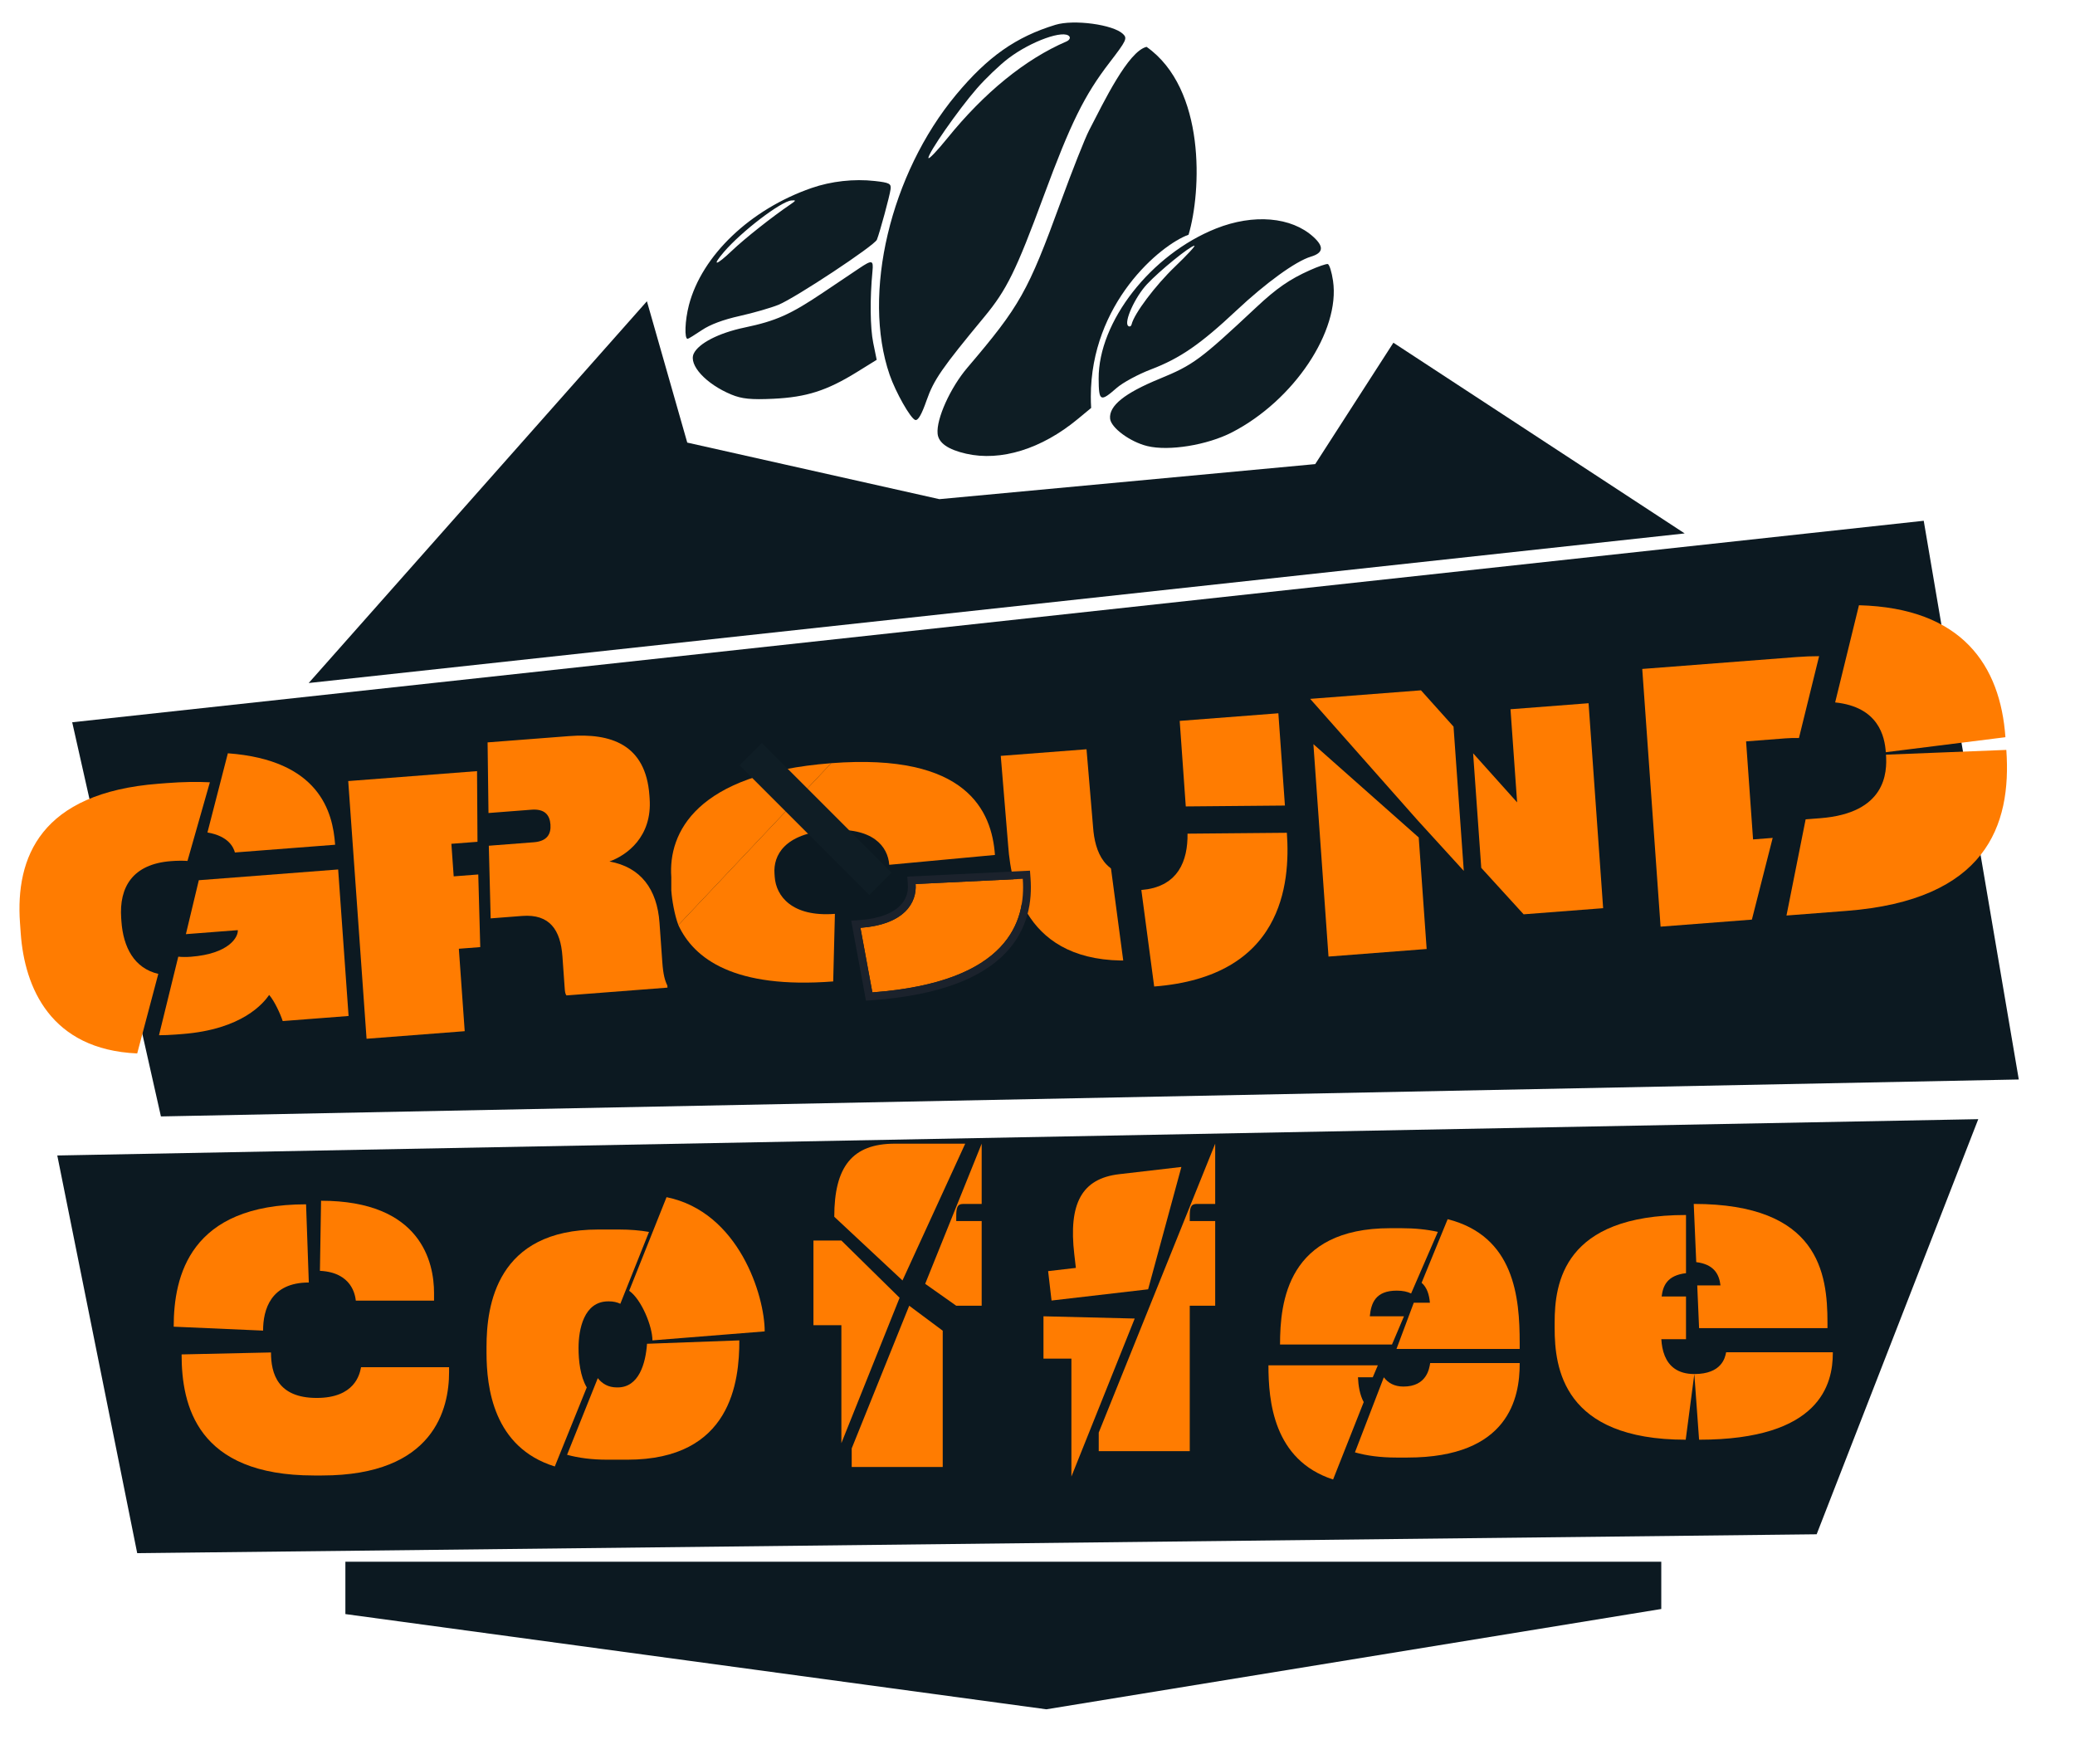 <svg width="533" height="453" viewBox="0 0 533 453" fill="none" xmlns="http://www.w3.org/2000/svg">
<g filter="url(#filter0_d_421_3150)">
<path fill-rule="evenodd" clip-rule="evenodd" d="M337.836 115.196L357.917 84.021L432.74 133L79.293 171.421L166.17 73.371L176.534 109.671L241.292 124.2L337.836 115.196ZM494.143 129.75L18.547 181.502L41.335 282.733L518.561 273.245L494.143 129.75ZM88.718 397.104H426.727V409.238L268.778 435.001L88.718 410.545V397.104ZM508.152 283.434L14.715 292.763L35.244 394.901L466.638 390.051L508.152 283.434Z" fill="#0C1921"/>
</g>
<path d="M391.373 234.825L411.794 233.25L408.05 180.61L387.998 182.157L389.699 206.071L378.395 193.466L380.488 222.894L391.373 234.825Z" fill="#FF7C01"/>
<path d="M213.518 196.008C178.635 198.701 171.635 214.004 172.435 225.248V228.698C172.61 231.158 173.252 234.936 174.248 237.59L213.518 196.008Z" fill="#FF7C01"/>
<path fill-rule="evenodd" clip-rule="evenodd" d="M174.248 237.59C178.258 246.234 188.578 254.027 214.022 252.063L214.46 234.708C203.365 235.565 199.348 230.077 199.004 225.248L198.942 224.383C198.609 219.698 201.489 214.113 212.931 213.23C224.235 212.357 228.082 217.423 228.416 222.108L255.57 219.577C254.769 208.333 248.4 193.316 213.518 196.008L174.248 237.59Z" fill="#FF7C01"/>
<path d="M31.189 236.637L31.132 235.836C30.562 227.83 34.078 221.923 43.897 221.166C45.502 221.042 46.915 221.033 48.158 221.113L53.91 200.914C50.617 200.75 46.951 200.805 42.871 201.119L40.748 201.283C10.362 203.627 3.938 220.223 5.134 237.036L5.324 239.705C6.314 253.623 12.977 269.576 35.245 270.557L40.66 250.124C34.465 248.673 31.662 243.295 31.189 236.637Z" fill="#FF7C01"/>
<path d="M60.341 218.942L86.083 216.957L86.077 216.868C85.486 208.562 82.042 195.195 58.529 193.468L53.286 213.808C58.751 214.738 59.996 217.669 60.341 218.942Z" fill="#FF7C01"/>
<path d="M46.84 265.572C62.298 264.379 67.687 257.613 69.141 255.533C70.521 257.126 72.022 260.409 72.62 262.242L89.538 260.937L86.861 223.307L51.07 226.067L47.75 239.919L61.086 238.891C61.212 240.67 58.849 244.967 49.03 245.724C47.874 245.813 46.796 245.805 45.792 245.707L40.84 265.88C42.21 265.876 43.634 265.819 45.115 265.705L46.84 265.572Z" fill="#FF7C01"/>
<path d="M116.54 225.077L115.945 216.715L122.652 216.198L122.537 198.049L89.449 200.601L94.157 266.786L119.369 264.842L117.863 243.669L123.362 243.245L122.852 224.59L116.54 225.077Z" fill="#FF7C01"/>
<path d="M136.521 207.957C139.904 207.696 141.219 209.294 141.396 211.785C141.567 214.186 140.566 216.053 137.116 216.319L125.561 217.21L126.035 235.868L134.126 235.244C141.225 234.696 143.989 238.866 144.47 245.627L145.04 253.633C145.109 254.612 145.154 255.234 145.517 255.654L171.458 253.653L171.42 253.119C170.794 251.826 170.355 250.339 170.121 247.047L169.406 236.995C168.792 228.366 164.586 222.697 156.546 221.26C160.969 219.667 167.571 214.954 166.869 205.079L166.812 204.279C165.875 191.113 156.798 188.235 146.183 189.054L125.245 190.668L125.477 208.808L136.521 207.957Z" fill="#FF7C01"/>
<path d="M461.382 168.758L421.84 171.807L426.548 237.993L450.003 236.184L455.346 215.199L450.304 215.588L448.513 190.413L458.598 189.635C459.858 189.538 461.02 189.513 462.089 189.553L467.269 168.528C465.402 168.524 463.441 168.599 461.382 168.758Z" fill="#FF7C01"/>
<path fill-rule="evenodd" clip-rule="evenodd" d="M375.999 223.673L364.108 210.639L336.543 179.49L365.005 177.295L373.363 186.615L375.999 223.673Z" fill="#FF7C01"/>
<path d="M341.251 245.676L366.462 243.731L364.424 215.086L337.37 191.121L341.251 245.676Z" fill="#FF7C01"/>
<path fill-rule="evenodd" clip-rule="evenodd" d="M515.36 192.6C516.744 212.059 510.138 231.182 474.289 233.947L458.89 235.134L463.811 210.43L467.547 210.142C484.413 208.841 484.778 198.449 484.449 193.82L515.36 192.6ZM515.128 189.339C513.825 171.03 504.145 156.149 477.505 155.445L471.389 180.404C482.573 181.557 484.119 189.185 484.404 193.189L515.128 189.339Z" fill="#FF7C01"/>
<path fill-rule="evenodd" clip-rule="evenodd" d="M258.961 217.127C259.78 228.648 264.398 248.738 293 246.532L292.901 224.772C283.733 225.479 281.23 218.831 280.774 212.413L279.091 192.433L257.063 194.132L258.961 217.127Z" fill="#FF7C01"/>
<path d="M328.369 183.193L303.026 185.148L304.962 212.369L330.319 210.601L328.369 183.193Z" fill="#FF7C01"/>
<path d="M224.081 254.876C259.259 252.268 263.509 236.41 262.716 225.708L235.194 227.046C235.547 231.802 232.372 237.453 221.02 238.294L224.081 254.876Z" fill="#FF7C01"/>
<path d="M223.098 255.058L223.26 255.94L224.155 255.874C241.866 254.561 252.01 249.899 257.612 244.017C263.236 238.113 264.122 231.15 263.713 225.635L263.641 224.662L262.667 224.71L235.145 226.047L234.121 226.097L234.197 227.12C234.354 229.24 233.73 231.54 231.798 233.422C229.852 235.317 226.476 236.887 220.946 237.297L219.834 237.38L220.036 238.476L223.098 255.058Z" stroke="#1B222C" stroke-width="2"/>
<path d="M469.418 341.11V339.687C469.418 326.986 467.204 309.205 435.065 309.205L435.709 324.155C440.2 324.708 441.6 327.186 441.936 330.136H435.967L436.439 341.11H469.418Z" fill="#FF7C01"/>
<path fill-rule="evenodd" clip-rule="evenodd" d="M426.821 332.981C427.16 330.183 428.282 327.544 433.08 326.991V312.05C401.628 312.05 399.338 329.527 399.338 339.687V341.11C399.338 351.271 401.476 369.763 433.004 369.763L435.218 352.896L436.439 369.763C467.586 369.763 470.792 355.437 470.792 347.511V347.308H443.386C443.38 347.339 443.373 347.372 443.366 347.408C443.114 348.669 442.27 352.896 435.218 352.896C430.877 352.896 428.689 350.813 427.629 348.235C427.068 346.869 426.824 345.363 426.744 343.955H433.08V332.981H426.821Z" fill="#FF7C01"/>
<path fill-rule="evenodd" clip-rule="evenodd" d="M150.72 356.333L142.512 376.634C126.709 371.744 124.972 356.293 124.972 347.41V345.872C124.972 335.328 127.534 315.778 153.67 315.778H159.05C161.871 315.778 164.415 315.995 166.709 316.395L159.343 334.849C158.516 334.454 157.55 334.23 156.424 334.23H156.232C149.954 334.23 148.609 341.479 148.609 346.202C148.609 349.392 149.037 353.509 150.72 356.333Z" fill="#FF7C01"/>
<path d="M282.229 372.696H305.61V335.353H312.144V313.606H305.61V312.398C305.61 310.201 305.866 309.213 307.34 309.213H312.144V293.729L282.229 367.931V372.696Z" fill="#FF7C01"/>
<path d="M390.359 346.446V344.908C390.359 333.194 389.007 317.48 371.856 313.122L365.165 329.456C366.559 330.666 367.116 332.518 367.299 334.584H363.153L358.715 346.446H390.359Z" fill="#FF7C01"/>
<path d="M390.359 350.07H367.363L367.355 350.118L367.346 350.179C367.135 351.542 366.426 356.111 360.509 356.111C358.143 356.111 356.539 355.161 355.462 353.732L348.038 373.01C351.039 373.863 354.549 374.344 358.651 374.344H361.534C387.669 374.344 390.359 358.857 390.359 350.29V350.07Z" fill="#FF7C01"/>
<path fill-rule="evenodd" clip-rule="evenodd" d="M218.776 376.761H242.156V341.765L233.548 335.353L218.776 371.996V376.761Z" fill="#FF7C01"/>
<path d="M245.627 335.353H252.161V313.606H245.627V312.398C245.627 310.201 245.884 309.213 247.357 309.213H252.161V293.729L237.65 329.724L245.627 335.353Z" fill="#FF7C01"/>
<path d="M268.035 348.937H275.209V379.225L291.47 338.642L268.035 338.064V348.937Z" fill="#FF7C01"/>
<path d="M348.818 353.732H352.618L353.924 350.656H325.822C325.822 359.738 327.048 374.977 342.428 379.982L350.294 360.102C349.284 358.25 348.912 355.885 348.818 353.732Z" fill="#FF7C01"/>
<path d="M351.86 338.064C352.181 334.659 353.334 331.474 358.779 331.474C360.313 331.474 361.52 331.74 362.467 332.209L369.337 316.383C366.603 315.772 363.485 315.438 359.932 315.438H357.113C330.722 315.438 328.8 334.329 328.8 345.313H357.556L360.635 338.064H351.86Z" fill="#FF7C01"/>
<path d="M161.615 331.514C164.781 333.724 167.589 340.655 167.589 344.251L196.426 341.943C196.426 332.764 189.788 311.243 171.214 307.47L161.615 331.514Z" fill="#FF7C01"/>
<path d="M161.151 374.895C187.863 374.895 189.913 354.795 189.913 344.251L166.199 345.122C165.84 350.191 164.11 356.333 158.653 356.333H158.461C156.272 356.333 154.689 355.397 153.553 353.95L145.661 373.634C148.607 374.441 152.016 374.895 155.963 374.895H161.151Z" fill="#FF7C01"/>
<path fill-rule="evenodd" clip-rule="evenodd" d="M208.948 318.607H216.122L231.079 333.312L216.122 370.642V340.354H208.948V318.607Z" fill="#FF7C01"/>
<path d="M69.608 347.352C69.608 352.814 71.369 359.033 81.352 359.033C91.116 359.033 92.364 352.978 92.707 351.314C92.721 351.246 92.733 351.186 92.744 351.134H115.353V352.394C115.353 361.638 111.653 378.949 82.703 378.949H80.647C50.581 378.949 46.647 360.966 46.647 347.857L69.608 347.352Z" fill="#FF7C01"/>
<path d="M293.002 253.827L293.439 257.11L296.741 256.855C314.137 255.513 324.043 248.458 329.243 239.384C334.29 230.576 334.532 220.487 334.044 213.636L333.811 210.356L330.522 210.385L305.006 210.61L301.49 210.641L301.538 214.157C301.579 217.243 301.035 219.858 299.809 221.69C298.703 223.343 296.762 224.788 292.905 225.085L289.217 225.37L289.704 229.036L293.002 253.827Z" fill="#FF7C01" stroke="#0C1921" stroke-width="7"/>
<path fill-rule="evenodd" clip-rule="evenodd" d="M271.115 6.373C260.946 9.472 253.709 14.565 245.575 24.345C228.685 44.654 221.366 75.532 228.525 96.278C230.068 100.751 233.899 107.506 235.092 107.859C235.813 108.072 236.732 106.49 238.008 102.835C239.853 97.556 241.933 94.547 252.858 81.361C258.6 74.43 260.983 69.577 268.113 50.292C275.027 31.595 278.526 24.499 284.978 16.102C289.368 10.387 289.626 9.839 288.454 8.716C285.927 6.298 275.837 4.935 271.115 6.373ZM274.699 9.375C274.988 9.773 274.65 10.345 273.948 10.646C263.393 15.18 252.839 23.755 243.316 35.534C240.704 38.765 238.53 41.034 238.486 40.575C238.371 39.362 246.055 28.325 250.875 22.78C253.151 20.162 256.829 16.646 259.049 14.969C264.877 10.564 273.361 7.531 274.699 9.375ZM208.461 48.288C192.731 53.744 180.281 65.626 176.964 78.347C175.933 82.299 175.756 87.107 176.644 87.022C176.852 87.002 178.486 85.999 180.277 84.791C182.415 83.35 185.748 82.102 189.987 81.156C193.537 80.363 198.028 79.069 199.967 78.28C204.307 76.512 224.645 63.063 225.245 61.564C226.001 59.673 228.545 50.294 228.761 48.596C228.945 47.158 228.475 46.913 224.71 46.488C219.378 45.886 213.512 46.536 208.461 48.288ZM202.993 52.526C198.367 55.661 191.264 61.284 188.02 64.379C183.889 68.321 182.699 68.505 185.969 64.697C190.486 59.436 200.57 51.735 203.267 51.487C204.541 51.37 204.506 51.501 202.993 52.526ZM312.348 58.697C295.629 65.349 282.119 82.64 282.208 97.273C282.245 103.12 282.634 103.319 286.84 99.634C288.4 98.265 292.375 96.119 295.672 94.864C303.102 92.035 308.347 88.419 317.565 79.772C325.211 72.6 332.843 67.079 336.72 65.919C339.932 64.958 340.136 63.367 337.372 60.846C331.722 55.693 321.996 54.858 312.348 58.697ZM220.681 68.924C219.356 69.813 215.174 72.622 211.388 75.165C203.013 80.791 199.328 82.429 191.226 84.129C184.64 85.511 179.45 88.174 178.2 90.814C176.823 93.719 181.352 98.644 187.883 101.342C190.552 102.445 192.934 102.684 198.609 102.416C207.153 102.013 212.395 100.338 220.142 95.54L225.193 92.412L224.305 88.064C223.51 84.171 223.431 76.677 224.111 69.643C224.39 66.765 224.015 66.687 220.681 68.924ZM301.799 68.501C296.771 73.316 291.332 80.55 290.678 83.29C290.554 83.811 290.158 83.999 289.797 83.707C288.616 82.751 291.531 76.293 294.641 72.979C297.914 69.491 305.636 63.218 306.793 63.108C307.181 63.071 304.933 65.498 301.799 68.501ZM336.444 69.408C331.255 71.732 327.912 74.044 322.733 78.892C308.239 92.458 306.529 93.72 297.798 97.308C288.84 100.988 284.833 104.222 285.146 107.516C285.37 109.865 290.27 113.481 294.698 114.565C300.226 115.918 310.077 114.325 316.436 111.05C332.371 102.845 344.302 84.968 342.412 72.126C342.075 69.831 341.463 67.89 341.053 67.815C340.643 67.739 338.569 68.456 336.444 69.408Z" fill="#0E1D24"/>
<path d="M294.519 12.034C289.783 13.158 283.511 26.229 279.747 33.488C278.699 35.509 275.43 43.764 272.482 51.833C264.029 74.975 262.009 78.56 248.485 94.435C244.102 99.579 240.481 107.607 240.84 111.384C241.065 113.751 243.499 115.46 248.16 116.522C257.08 118.555 267.545 115.312 276.814 107.642L280.282 104.774C280.224 103.792 280.195 102.824 280.195 101.87C280.195 77.955 297.943 62.96 305.304 60.283C308.598 49.23 309.8 22.837 294.519 12.034Z" fill="#0E1D24"/>
<path d="M303.46 299.711L287.49 301.566C277.818 302.689 274.442 309.162 275.95 322.145L276.356 325.636L269.229 326.464L270.106 334.015L294.917 331.134L303.46 299.711Z" fill="#FF7C01"/>
<path d="M247.933 293.731H229.855C218.907 293.731 214.297 299.665 214.297 312.504L231.821 328.863L247.933 293.731Z" fill="#FF7C01"/>
<path d="M79.323 329.389C69.516 329.389 67.578 336.364 67.578 341.742L44.617 340.733C44.617 327.708 48.786 309.305 78.618 309.305L79.323 329.389Z" fill="#FF7C01"/>
<path d="M82.47 308.389C108.204 308.389 111.492 324.261 111.492 332.084V334.039H91.396C91.245 332.732 90.46 326.793 82.178 326.389L82.47 308.389Z" fill="#FF7C01"/>
<rect x="195.701" y="190.823" width="47.091" height="8.105" transform="rotate(45 195.701 190.823)" fill="#0F1D25"/>
<defs>
<filter id="filter0_d_421_3150" x="0.715" y="63.371" width="531.846" height="389.63" filterUnits="userSpaceOnUse" color-interpolation-filters="sRGB">
<feFlood flood-opacity="0" result="BackgroundImageFix"/>
<feColorMatrix in="SourceAlpha" type="matrix" values="0 0 0 0 0 0 0 0 0 0 0 0 0 0 0 0 0 0 127 0" result="hardAlpha"/>
<feOffset dy="4"/>
<feGaussianBlur stdDeviation="7"/>
<feComposite in2="hardAlpha" operator="out"/>
<feColorMatrix type="matrix" values="0 0 0 0 1 0 0 0 0 1 0 0 0 0 1 0 0 0 0.24 0"/>
<feBlend mode="normal" in2="BackgroundImageFix" result="effect1_dropShadow_421_3150"/>
<feBlend mode="normal" in="SourceGraphic" in2="effect1_dropShadow_421_3150" result="shape"/>
</filter>
</defs>
</svg>
